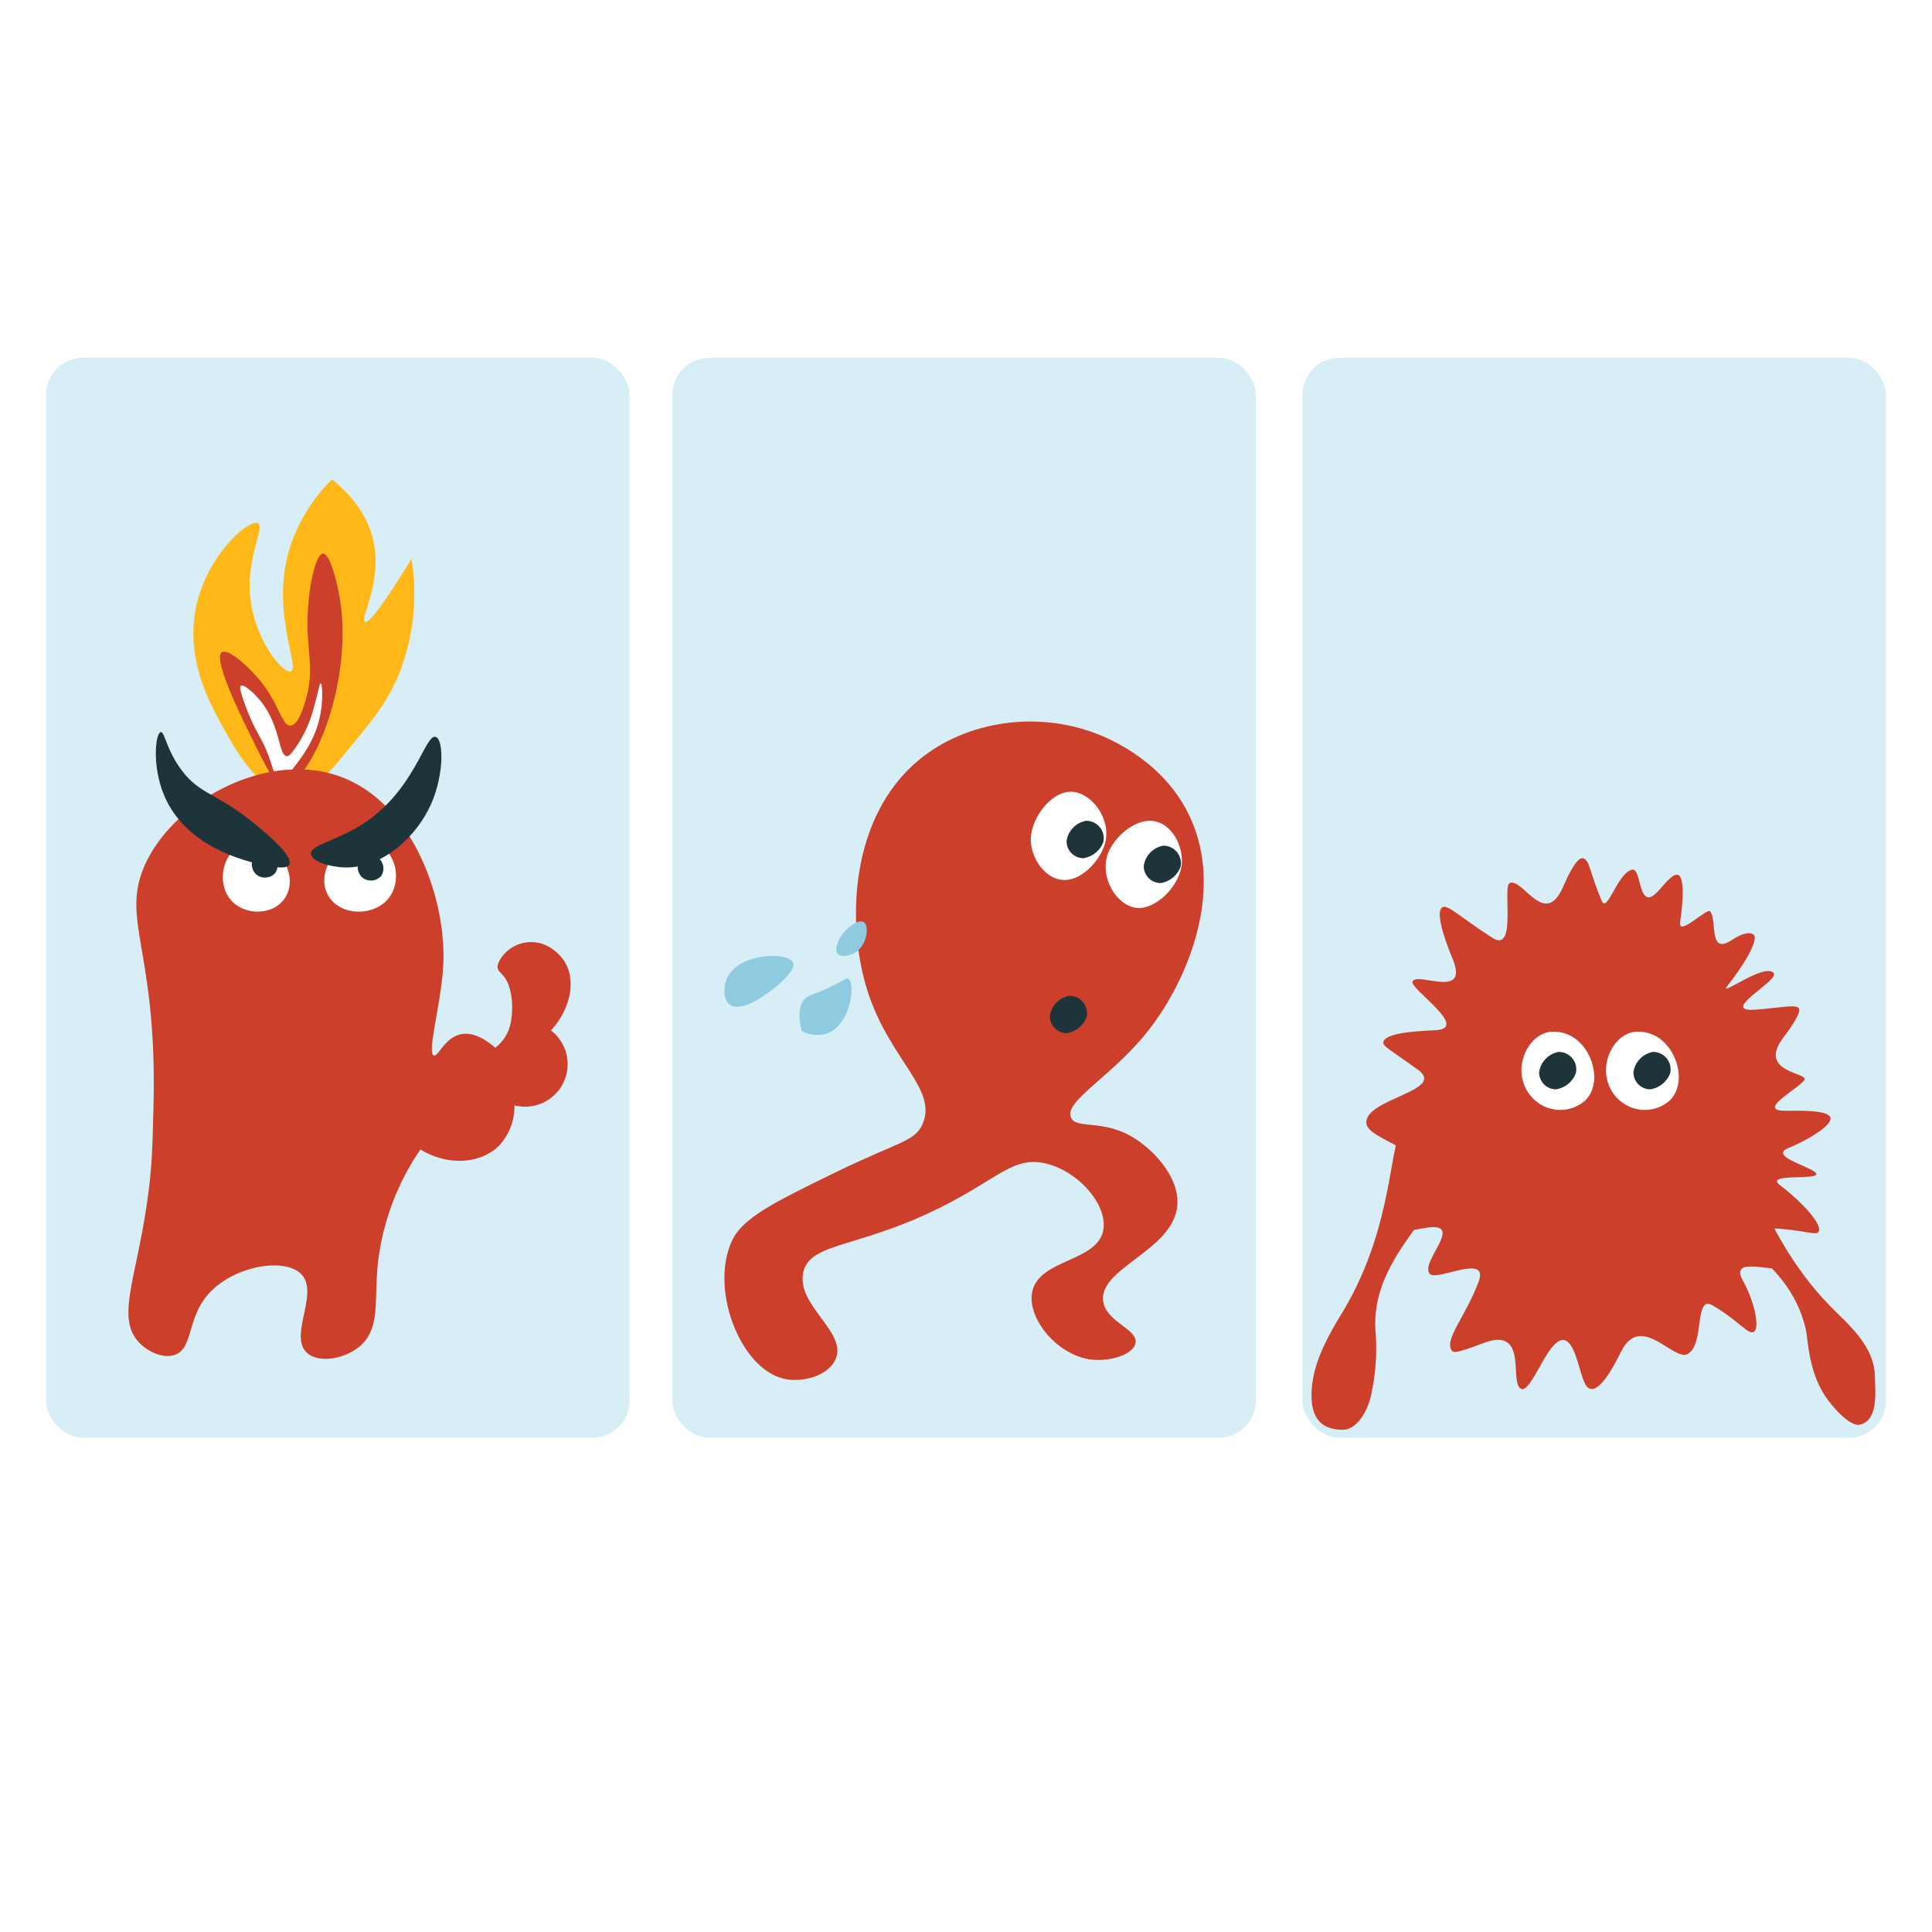 <svg xmlns="http://www.w3.org/2000/svg" xmlns:xlink="http://www.w3.org/1999/xlink" width="344" height="344" viewBox="0 0 344 344">
  <rect x="0" y="0" width="344" height="344" fill="#808080" stroke="none"/>
  <defs>
    <clipPath id="clip-Your_brain_is_amazing_21">
      <rect width="344" height="344"/>
    </clipPath>
  </defs>
  <g id="Your_brain_is_amazing_21" data-name="Your brain is amazing 21" clip-path="url(#clip-Your_brain_is_amazing_21)">
    <rect width="344" height="344" fill="#fff"/>
    <g id="Group_2274" data-name="Group 2274" transform="translate(0.726 8.331)">
      <rect id="Rectangle_2153" data-name="Rectangle 2153" width="103.894" height="192.294" rx="6.58" transform="translate(7.47 55.375)" fill="#d8eef6"/>
      <rect id="Rectangle_2154" data-name="Rectangle 2154" width="103.894" height="192.294" rx="6.58" transform="translate(118.986 55.375)" fill="#d8eef6"/>
      <rect id="Rectangle_2155" data-name="Rectangle 2155" width="103.894" height="192.294" rx="6.58" transform="translate(231.184 55.375)" fill="#d8eef6"/>
      <path id="Path_149547" data-name="Path 149547" d="M67.412,128.107c3.365-4.1,5.828-7.107,7.809-11.715A38.525,38.525,0,0,0,77.662,95.4c-5.749,9.352-7.738,11.507-8.3,11.227-.938-.469,3.2-7.221,1.464-14.643-1.118-4.792-4.315-8.3-7.322-10.739A29.92,29.92,0,0,0,55.7,94.427c-2.89,10.878,2.122,20.354.489,20.989-1.234.48-5.438-4.411-6.834-10.738-1.882-8.53,2.4-14.838.977-15.62-1.516-.832-8.455,5.158-10.738,13.667-2.627,9.789,2.127,18.366,4.392,22.453,2.387,4.307,6.906,12.461,12.691,12.2C59.924,137.236,62.421,134.193,67.412,128.107Z" transform="translate(-5.116 -4.222)" fill="#ffb818"/>
      <path id="Path_149548" data-name="Path 149548" d="M55.381,138.364c-1.113-.142-2.8-3.545-5.048-8.094-2.259-4.581-7.192-14.582-5.516-15.678,1.075-.7,4.655,2.4,6.823,5.081,3.436,4.242,3.842,8.033,5.371,7.984,1.434-.045,2.406-3.423,2.758-4.645,1.541-5.355.214-8.286.29-14.082.074-5.579,1.42-11.848,2.758-11.9,1.2-.052,2.52,4.9,3.049,8.274C68.276,120.673,60.24,138.984,55.381,138.364Z" transform="translate(-6.039 -6.797)" fill="#cc3f2b"/>
      <path id="Path_149549" data-name="Path 149549" d="M55.83,141.652c-.876-.156-1.074-1.519-1.87-3.739-1.4-3.92-2.468-4.366-4.362-9.6-.931-2.57-.9-3.1-.685-3.241.5-.334,2.225,1.189,3.366,2.556,3.759,4.505,3.284,9.851,4.8,9.971.452.036.862-.536,1.683-1.682A21.746,21.746,0,0,0,61.875,129c.813-2.779,1.023-4.387,1.246-4.363.241.026.336,1.907.187,3.677-.455,5.433-3.131,8.911-5.048,11.406C57.123,141.2,56.458,141.764,55.83,141.652Z" transform="translate(-6.742 -11.303)" fill="#fff"/>
      <path id="Path_149550" data-name="Path 149550" d="M79.376,193.88c-1.329-.424,1.482-9.636,1.71-16.75.368-11.515-5.669-28.853-19.143-33.159-13-4.154-29.355,4.962-34.185,16.408-4.038,9.572,2.382,15.085,1.71,42.389-.159,6.459-.238,9.689-.684,13.673-1.8,16.135-6.209,23.689-2.051,28.373,1.616,1.821,4.428,3.1,6.5,2.393,3.259-1.107,2.189-6.284,5.811-10.6,4.4-5.243,13.771-6.867,16.75-3.76,3.238,3.377-2.34,11.018,1.026,14.015,2.134,1.9,6.892,1.068,9.571-1.367,3.544-3.22,2.3-8.2,3.077-15.041a45.087,45.087,0,0,1,7.52-19.827c4.946,3.007,10.761,2.556,14.016-.684a10.281,10.281,0,0,0,2.735-7.178,7.567,7.567,0,0,0,6.5-13.332c3.612-3.966,4.466-9.038,2.392-12.307-.168-.265-2.218-3.382-5.811-3.418A6.435,6.435,0,0,0,91,177.129c-1.04,2.429,1.219,1.305,2.087,5.651a13.975,13.975,0,0,1-.135,5.793,7.279,7.279,0,0,1-2.636,3.939c-1.539-1.336-3.838-2.889-6.153-2.392C81.282,190.738,80.186,194.138,79.376,193.88Z" transform="translate(-2.861 -14.291)" fill="#cc3f2b"/>
      <path id="Path_149551" data-name="Path 149551" d="M76.532,158.947c-2.272-1.277-5.331-.6-7.233.92-2.505,2.007-3.674,6.023-1.447,8.751,2.32,2.843,7.09,2.773,9.645.46C80.569,166.3,79.842,160.806,76.532,158.947Z" transform="translate(-9.661 -16.792)" fill="#fff"/>
      <path id="Path_149552" data-name="Path 149552" d="M47.81,159.372c2.12-1.238,4.977-.584,6.752.894,2.339,1.946,3.429,5.843,1.351,8.49-2.166,2.759-6.618,2.69-9,.447C44.041,166.5,44.72,161.176,47.81,159.372Z" transform="translate(-6.139 -16.865)" fill="#fff"/>
      <path id="Path_149553" data-name="Path 149553" d="M72.723,151.762c-4.557,2.833-9.035,3.549-8.888,5.128.124,1.329,3.437,2.349,6.153,2.392,6.557.107,12.763-5.424,15.383-11.622,2.15-5.085,2.115-11.165.684-11.622C84.135,135.423,82.361,145.772,72.723,151.762Z" transform="translate(-9.198 -13.159)" fill="#1e343b"/>
      <path id="Path_149554" data-name="Path 149554" d="M32.319,146.311c3.92,9.3,14.714,11.712,17.323,12.294,1.413.315,4.425.987,4.964-.006.867-1.6-5.23-6.5-6.5-7.52-6.582-5.295-9.386-4.917-12.648-9.23-2.772-3.665-3.051-6.982-3.76-6.837C30.78,135.2,30.1,141.035,32.319,146.311Z" transform="translate(-3.812 -12.995)" fill="#1e343b"/>
      <path id="Path_149555" data-name="Path 149555" d="M52.3,160.673a2.378,2.378,0,0,1,2.6.342,2.42,2.42,0,0,1,.519,3.248,2.448,2.448,0,0,1-3.46.171A2.489,2.489,0,0,1,52.3,160.673Z" transform="translate(-7.145 -17.143)" fill="#1e343b"/>
      <path id="Path_149556" data-name="Path 149556" d="M74.836,161.3a2.379,2.379,0,0,1,2.6.341,2.42,2.42,0,0,1,.519,3.248,2.448,2.448,0,0,1-3.46.172A2.489,2.489,0,0,1,74.836,161.3Z" transform="translate(-10.823 -17.245)" fill="#1e343b"/>
      <path id="Path_149557" data-name="Path 149557" d="M218.111,134.953c3.25,1.26,12.274,5.388,16.653,14.93,6.209,13.53-.825,29.447-7.465,37.9-6.476,8.244-15.068,12.557-13.781,15.5.925,2.116,5.524.277,10.91,3.445,3.707,2.181,8.366,7.074,8.038,12.059-.536,8.167-14.1,11.243-13.207,17.227.564,3.761,6.281,4.922,5.742,7.464-.441,2.077-4.685,3.33-8.039,2.871-5.977-.817-11.318-7.366-10.336-12.058,1.224-5.844,11.516-5.26,12.633-10.91.917-4.64-4.837-11.05-10.91-12.058-4.742-.787-7.317,2.11-14.93,6.316-16.691,9.221-26.272,7.425-27.563,13.207-1.31,5.869,7.908,10.635,5.742,15.5-1.283,2.884-5.849,4.211-9.188,3.446-7.839-1.8-13.312-16.143-9.187-24.692,1.921-3.982,7.433-6.728,18.376-12.059,11.318-5.513,14.115-5.454,15.5-8.613,2.729-6.2-5.861-11.438-9.761-23.543-3.869-12-3.243-31.139,9.187-41.344C194.924,132.653,207.489,130.831,218.111,134.953Z" transform="translate(-23.555 -12.63)" fill="#cc3f2b"/>
      <path id="Path_149558" data-name="Path 149558" d="M246.438,161.941c.495-3.374-1.716-7.735-5.229-8.039-3.241-.28-6.761,2.964-7.843,5.742-1.651,4.242,1.553,9.528,5.229,9.762C241.965,169.62,245.9,165.6,246.438,161.941Z" transform="translate(-36.791 -16.076)" fill="#fff"/>
      <path id="Path_149559" data-name="Path 149559" d="M217,156.08c-.079,3.409,2.645,7.469,6.169,7.343,3.251-.116,6.351-3.766,7.086-6.655,1.122-4.411-2.7-9.268-6.379-9.052C220.507,147.912,217.09,152.385,217,156.08Z" transform="translate(-34.193 -15.068)" fill="#fff"/>
      <path id="Path_149560" data-name="Path 149560" d="M241.04,162.788a3.013,3.013,0,0,0,2.983,3.056,4.511,4.511,0,0,0,3.56-2.881,3.11,3.11,0,0,0-3.072-3.778A4.276,4.276,0,0,0,241.04,162.788Z" transform="translate(-38.116 -16.94)" fill="#1e343b"/>
      <path id="Path_149561" data-name="Path 149561" d="M224.618,157.494a3.014,3.014,0,0,0,2.983,3.056,4.51,4.51,0,0,0,3.559-2.881,3.11,3.11,0,0,0-3.072-3.779A4.276,4.276,0,0,0,224.618,157.494Z" transform="translate(-35.436 -16.076)" fill="#1e343b"/>
      <path id="Path_149562" data-name="Path 149562" d="M221.066,194.73a3.014,3.014,0,0,0,2.983,3.056,4.511,4.511,0,0,0,3.559-2.881,3.11,3.11,0,0,0-3.072-3.779A4.275,4.275,0,0,0,221.066,194.73Z" transform="translate(-34.856 -22.152)" fill="#1e343b"/>
      <path id="Path_149563" data-name="Path 149563" d="M164.029,183.8c-.873-1.89-9.567-1.732-11.68,2.669-.758,1.578-.782,3.936.374,4.838,2.167,1.692,7.467-2.52,7.755-2.754C161.3,187.885,164.663,185.169,164.029,183.8Z" transform="translate(-23.555 -20.77)" fill="#8ecbe1"/>
      <path id="Path_149564" data-name="Path 149564" d="M180.519,175.423c-.835-.551-2.8.741-3.818,2.158-.628.874-1.543,2.691-.83,3.486.653.729,2.428.331,3.486-.5C181.16,179.158,181.462,176.046,180.519,175.423Z" transform="translate(-27.439 -19.569)" fill="#8ecbe1"/>
      <path id="Path_149565" data-name="Path 149565" d="M173.16,189.006c-2.977,1.406-3.725,1.294-4.483,2.159-.562.642-1.4,2.133-.5,5.644a6.054,6.054,0,0,0,4.317.5c4.416-1.377,5.32-9,3.984-9.8C176.086,187.274,175.745,187.786,173.16,189.006Z" transform="translate(-26.161 -21.554)" fill="#8ecbe1"/>
      <path id="Path_149566" data-name="Path 149566" d="M366.442,201.089c-.313-1.1-8.392-1.44-3.643-7.5.9-1.148,3.037-4.18,2.647-4.96s-2.538-.257-7.525.175c-7.177.622,3.976-5.126,3.029-6.464-1.463-2.064-10.1,4.518-8.279,2.265,2.561-3.179,5.652-8.084,4.724-9.1-.4-.433-1.623-.6-3.849.875-4.336,2.871-2.6-3.452-3.937-5.088-.525-.643-5.761,4.66-5.337,1.939.11-.7,1.179-7.78-.35-8.4-.77-.311-2,1.092-3.325,2.624-3.966,4.593-3.035-4.028-4.9-3.56-2.659.668-4.387,7.9-5.4,5.514-2.218-5.236-2.095-7.289-3.354-7.552-1.182-.247-3,3.92-3.5,5.074-3.287,7.541-7.178-1.657-9.509-.654-1.355.582,1.355,12.6-3.09,9.751-5.993-3.837-7.966-6.047-8.925-5.423-1.572,1.023,1.531,8.409,1.75,8.922,3.263,7.664-5.972,2.5-7.033,4.249-.741,1.221,10.412,8.381,4.059,8.7-3.273.162-8.924.443-9.274,2.1-.153.724.988,1.216,6.125,4.9,5.33,3.82-9.627,5.167-9.133,9.626.335,3.017,11.91,4.687,8.083,9.617-.873,1.125-5.827,7.894-4.2,9.8.725.847,2.328-.2,6.825-.874,7.062-1.061-1.436,6.251.635,8.267,1.279,1.244,10.576-3.794,8.639,1.355-2.35,6.248-6.165,10.265-4.782,12.242.454.649,1.976,0,5.832-1.395,7.962-2.88,4.269,7.423,6.567,8.241,2.423.861,6.716-16.222,10.057-4.742.887,3.05,1.29,4.541,2.274,4.724,1.926.356,4.4-4.589,5.425-6.648,3.509-7.022,9.336,1.794,11.839.448,3.1-1.669,1.109-10.608,4.435-8.67,4.59,2.674,6.39,5.321,7.349,4.723,1.172-.73.023-5.621-1.924-9.1-2.664-4.756,6.209-1.132,6.993-2.484.387-.668-7.764-7.385-.52-6.788,4.976.41,6.593,1.249,7,.525.751-1.34-3.3-5.573-6.824-8.222-2.975-2.239,6.243-.93,6.4-1.989.167-1.106-8.746-3.126-5-4.659,3.4-1.392,7.879-4.045,7.524-5.423-.347-1.348-5.271-1.267-7.874-1.224C357.1,206.924,366.755,202.185,366.442,201.089Z" transform="translate(-45.846 -17.376)" fill="#cc3f2b"/>
      <path id="Path_149567" data-name="Path 149567" d="M331.61,200.52a6.5,6.5,0,0,0-5.387-1.7c-2.989.644-4.828,3.9-4.822,6.807a7.081,7.081,0,0,0,3.687,6.238,6.724,6.724,0,0,0,7.656-.851C335.591,208.213,334.343,202.985,331.61,200.52Z" transform="translate(-51.23 -23.39)" fill="#fff"/>
      <path id="Path_149568" data-name="Path 149568" d="M349.605,200.52a6.5,6.5,0,0,0-5.387-1.7c-2.989.644-4.828,3.9-4.821,6.807a7.078,7.078,0,0,0,3.686,6.238,6.726,6.726,0,0,0,7.657-.851C353.586,208.213,352.338,202.985,349.605,200.52Z" transform="translate(-54.167 -23.39)" fill="#fff"/>
      <path id="Path_149569" data-name="Path 149569" d="M325.169,206.675a3.014,3.014,0,0,0,2.983,3.056,4.513,4.513,0,0,0,3.56-2.881,3.11,3.11,0,0,0-3.073-3.779A4.278,4.278,0,0,0,325.169,206.675Z" transform="translate(-51.845 -24.102)" fill="#1e343b"/>
      <path id="Path_149570" data-name="Path 149570" d="M345.236,206.675a3.015,3.015,0,0,0,2.984,3.056,4.512,4.512,0,0,0,3.559-2.881,3.11,3.11,0,0,0-3.072-3.779A4.278,4.278,0,0,0,345.236,206.675Z" transform="translate(-55.12 -24.102)" fill="#1e343b"/>
      <path id="Path_149571" data-name="Path 149571" d="M294.946,216.825c-5.247.395-1.913,17.142-12.9,35.182-2.585,4.244-5.476,9.419-5.3,14.9.1,3.053,1.279,5.692,5.6,5.683,2.206,0,4.154-2.806,4.888-5.717a38.323,38.323,0,0,0,.882-12.063c-.874-15.086,16.165-22.981,12.353-32.85C299.509,219.471,297.145,216.659,294.946,216.825Z" transform="translate(-43.941 -26.346)" fill="#cc3f2b"/>
      <path id="Path_149572" data-name="Path 149572" d="M363.219,221.614c4.3-1.223,5.917,15.745,19.325,29.58,3.154,3.254,7.966,7.06,8.1,12.54.072,2.849.682,7.983-2.689,8.726-1.828.4-5.082-3.448-6.17-5.1-2.972-4.515-3.059-10.125-3.387-11.647-3.161-14.635-18.813-16.965-18.289-27.525C360.245,225.523,361.416,222.126,363.219,221.614Z" transform="translate(-57.546 -27.118)" fill="#cc3f2b"/>
    </g>
  </g>
</svg>
